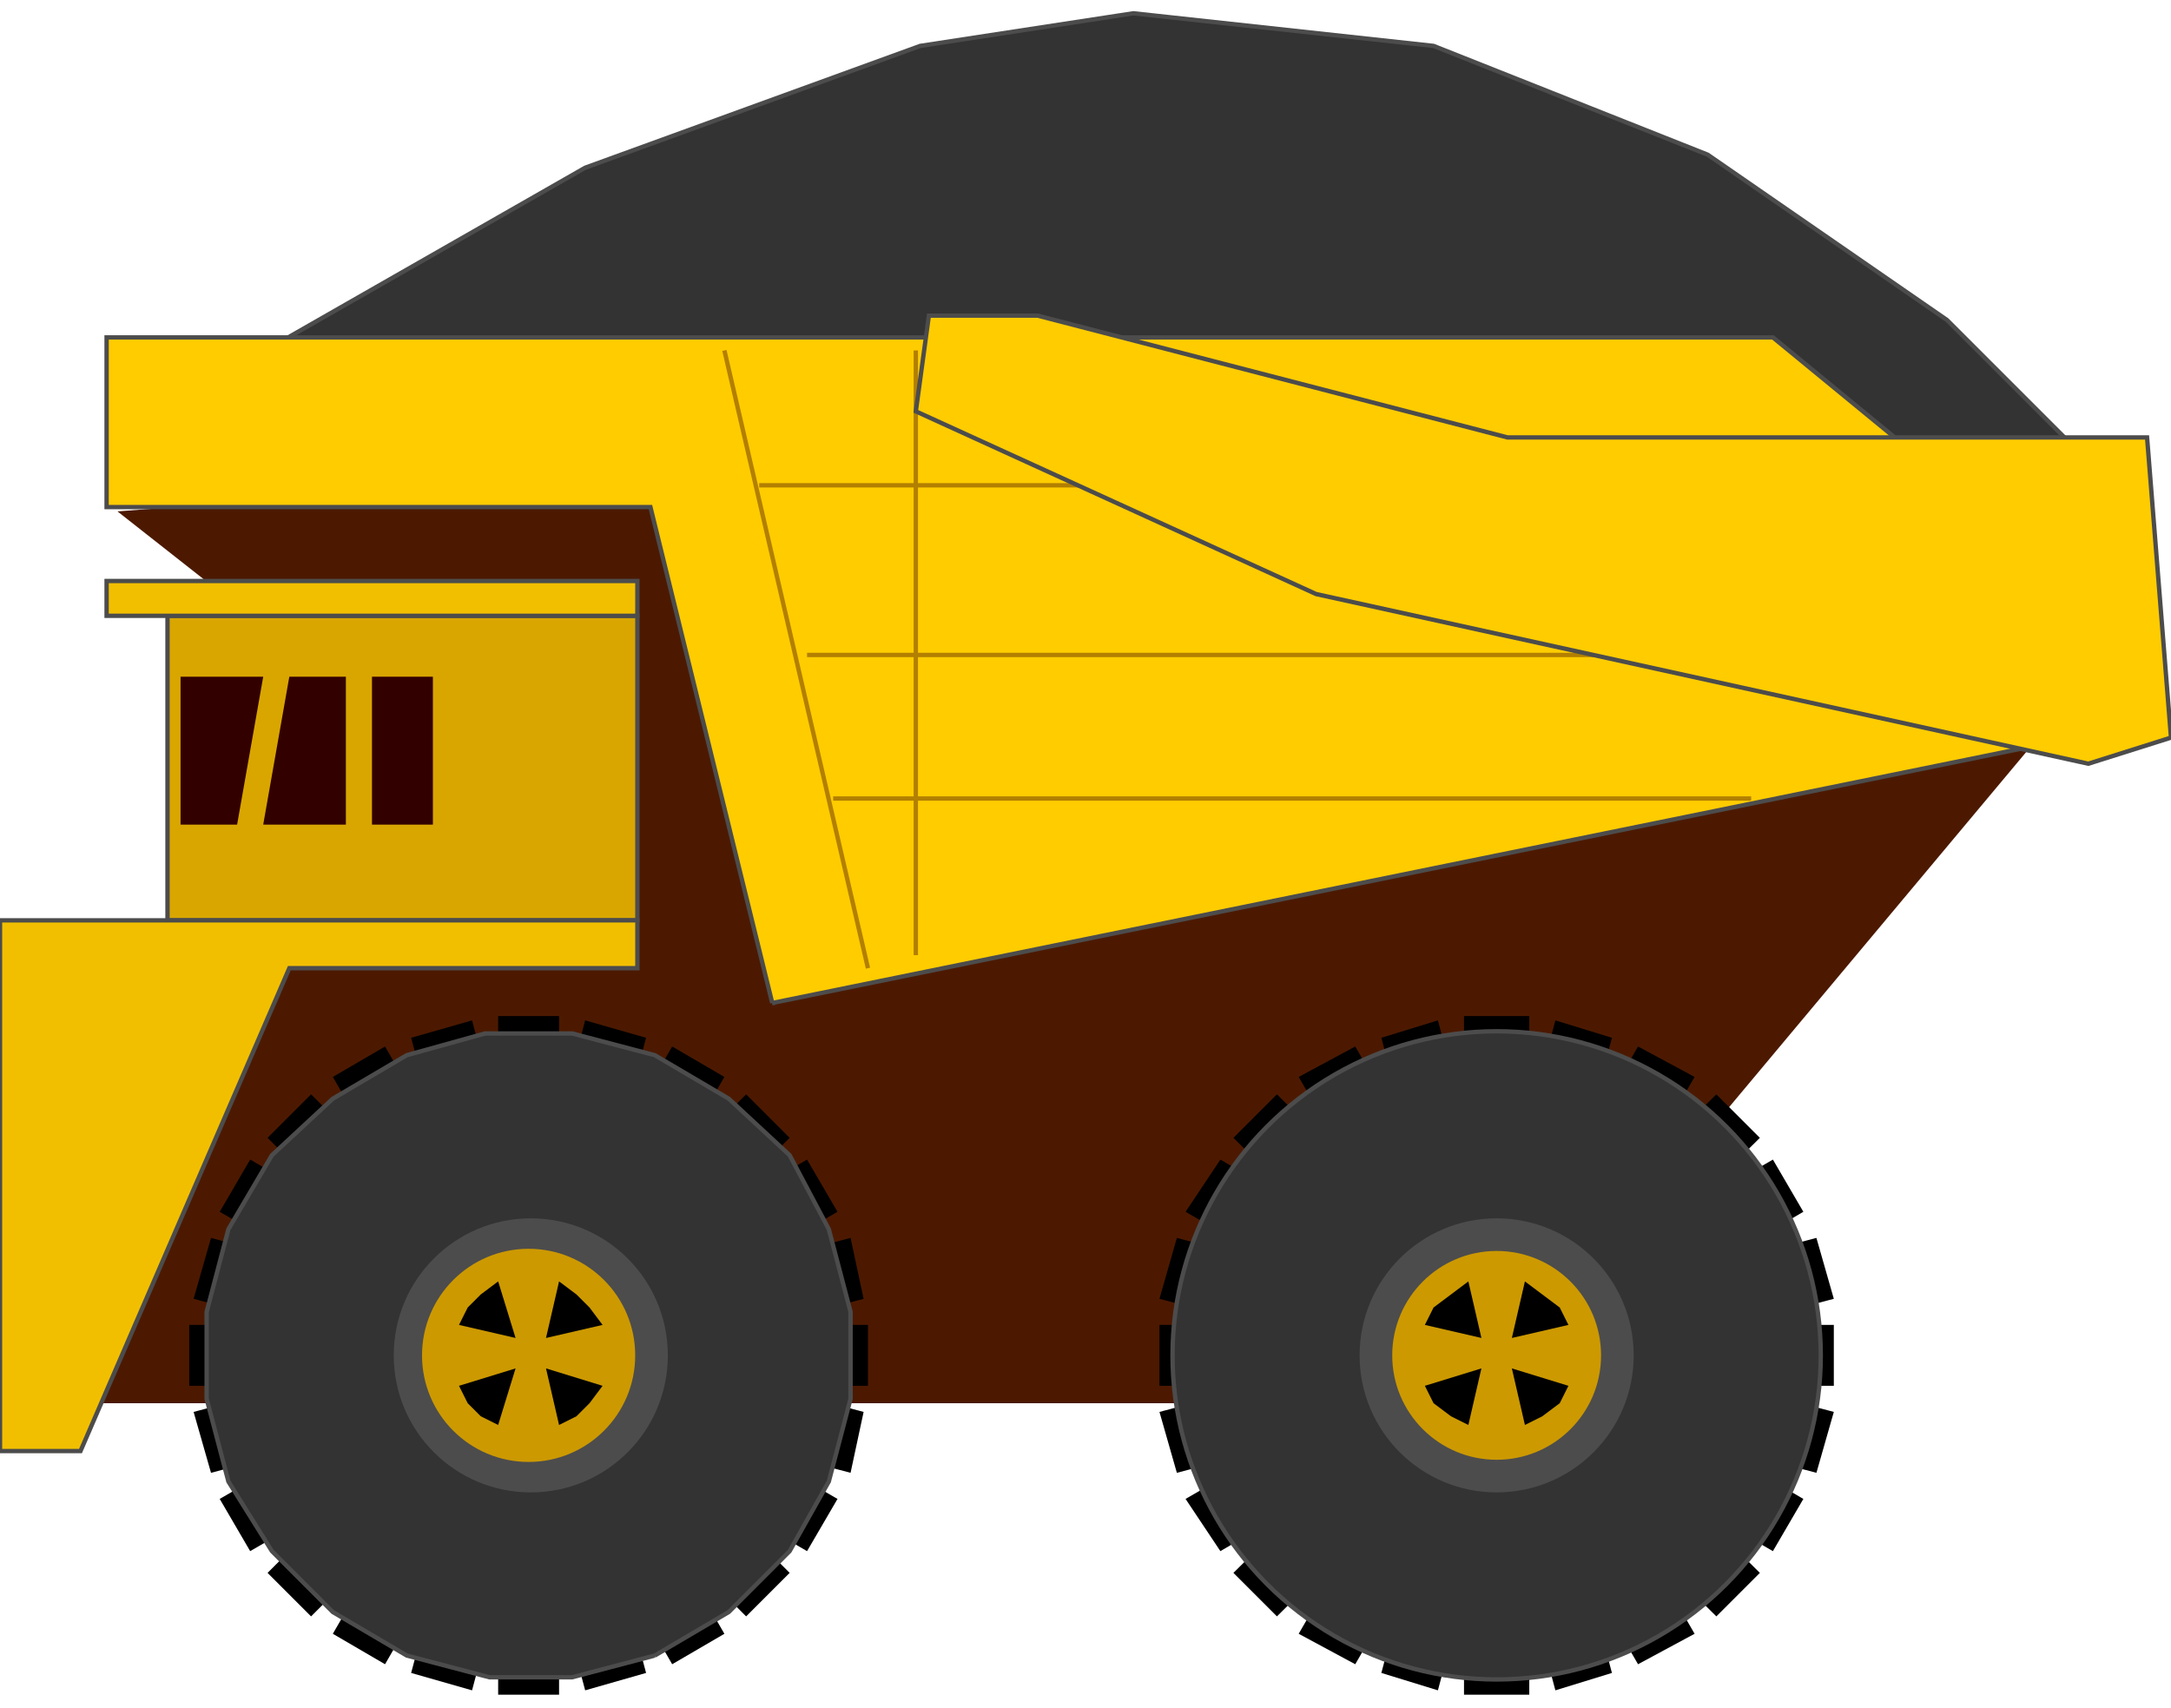 <!DOCTYPE svg PUBLIC "-//W3C//DTD SVG 20000303 Stylable//EN" "http://www.w3.org/TR/2000/03/WD-SVG-20000303/DTD/svg-20000303-stylable.dtd"><svg xmlns="http://www.w3.org/2000/svg" width="999px" height="786px" viewBox="0 0 998 773"><path style="fill:#333;stroke:#4c4c4c;stroke-width:2" d="M115,159 l154,-88 154,-56 98,-15 138,15 126,50 110,76 72,72 -852,-54z" /><path style="fill:#4c1900" d="M293,417 l-239,-188 315,-24 240,0 333,122 -261,312 -654,0 0,-222 266,0z" /><path style="fill:#000;fill-rule:evenodd" d="M673,461 l30,0 0,312 -30,0 0,-312z M635,471 l26,-8 80,300 -26,8 -80,-300z M597,489 l26,-14 156,270 -26,14 -156,-270z M567,517 l20,-20 222,220 -20,20 -222,-220z M545,551 l16,-24 268,156 -14,24 -270,-156z M533,591 l8,-28 302,80 -8,28 -302,-80z M533,631 l0,-28 310,0 0,28 -310,0z M541,671 l-8,-28 302,-80 8,28 -302,80z M561,707 l-16,-24 270,-156 14,24 -268,156z M587,737 l-20,-20 222,-220 20,20 -222,220z M623,759 l-26,-14 156,-270 26,14 -156,270z M661,771 l-26,-8 80,-300 26,8 -80,300z M229,461 l28,0 0,312 -28,0 0,-312z M189,471 l28,-8 80,300 -28,8 -80,-300z M153,489 l24,-14 156,270 -24,14 -156,-270z M123,517 l20,-20 220,220 -20,20 -220,-220z M101,551 l14,-24 270,156 -14,24 -270,-156z M89,591 l8,-28 300,80 -6,28 -302,-80z M87,631 l0,-28 312,0 0,28 -312,0z M97,671 l-8,-28 302,-80 6,28 -300,80z M115,707 l-14,-24 270,-156 14,24 -270,156z M143,737 l-20,-20 220,-220 20,20 -220,220z M177,759 l-24,-14 156,-270 24,14 -156,270z M217,771 l-28,-8 80,-300 28,8 -80,300z " /><circle style="fill:#333;stroke:#4c4c4c;stroke-width:2" cx="688" cy="617" r="149" /><path style="fill:#333;stroke:#4c4c4c;stroke-width:2" d="M301,755 l-38,10 -38,0 -38,-10 -34,-20 -28,-28 -20,-32 -10,-38 0,-40 10,-38 20,-34 28,-26 34,-20 36,-10 40,0 38,10 34,20 28,26 18,34 10,38 0,40 -10,38 -18,32 -28,28 -34,20z" /><circle style="fill:#4c4c4c" cx="688" cy="617" r="63" /><circle style="fill:#4c4c4c" cx="244" cy="617" r="63" /><circle style="fill:#c90;stroke:#4c4c4c;stroke-width:2" cx="688" cy="617" r="49" /><circle style="fill:#c90;stroke:#4c4c4c;stroke-width:2" cx="243" cy="617" r="50" /><path style="fill:#000" d="M695,623 l26,8 -4,8 -8,6 -8,4 -6,-26z" /><path style="fill:#000" d="M681,623 l-6,26 -8,-4 -8,-6 -4,-8 26,-8z" /><path style="fill:#000" d="M681,609 l-26,-6 4,-8 8,-6 8,-6 6,26z" /><path style="fill:#000" d="M695,609 l6,-26 8,6 8,6 4,8 -26,6z" /><path style="fill:#000" d="M251,623 l26,8 -6,8 -6,6 -8,4 -6,-26z" /><path style="fill:#000" d="M237,623 l-8,26 -8,-4 -6,-6 -4,-8 26,-8z" /><path style="fill:#000" d="M237,609 l-26,-6 4,-8 6,-6 8,-6 8,26z" /><path style="fill:#000" d="M251,609 l6,-26 8,6 6,6 6,8 -26,6z" /><path style="fill:#d9a600;stroke:#4c4c4c;stroke-width:2" d="M77,277 l216,0 0,140 -216,0 0,-140z" /><path style="fill:#300" d="M171,305 l28,0 0,68 -28,0 0,-68z" /><path style="fill:#300" d="M83,305 l38,0 -12,68 -26,0 0,-68z" /><path style="fill:#300" d="M133,305 l26,0 0,68 -38,0 12,-68z" /><path style="fill:#f2bf00;stroke:#4c4c4c;stroke-width:2" d="M49,277 l244,0 0,-16 -244,0 0,16z" /><path style="fill:#f2bf00;stroke:#4c4c4c;stroke-width:2" d="M0,417 l293,0 0,22 -160,0 -96,222 -37,0 0,-244z" /><path style="fill:#fc0;stroke:#4c4c4c;stroke-width:2" d="M355,455 l-56,-228 -250,0 0,-78 766,0 56,46 83,138 -599,122z" /><path style="fill:none;stroke:#b27f00;stroke-width:2" d="M399,439 l-66,-284" /><path style="fill:none;stroke:#b27f00;stroke-width:2" d="M349,217 l528,0" /><path style="fill:none;stroke:#b27f00;stroke-width:2" d="M371,295 l528,0" /><path style="fill:none;stroke:#b27f00;stroke-width:2" d="M383,361 l422,0" /><path style="fill:none;stroke:#b27f00;stroke-width:2" d="M421,433 l0,-278" /><path style="fill:#fc0;stroke:#4c4c4c;stroke-width:2" d="M427,139 l-6,44 184,84 355,78 38,-12 -11,-138 -294,0 -216,-56 -50,0z" /></svg>